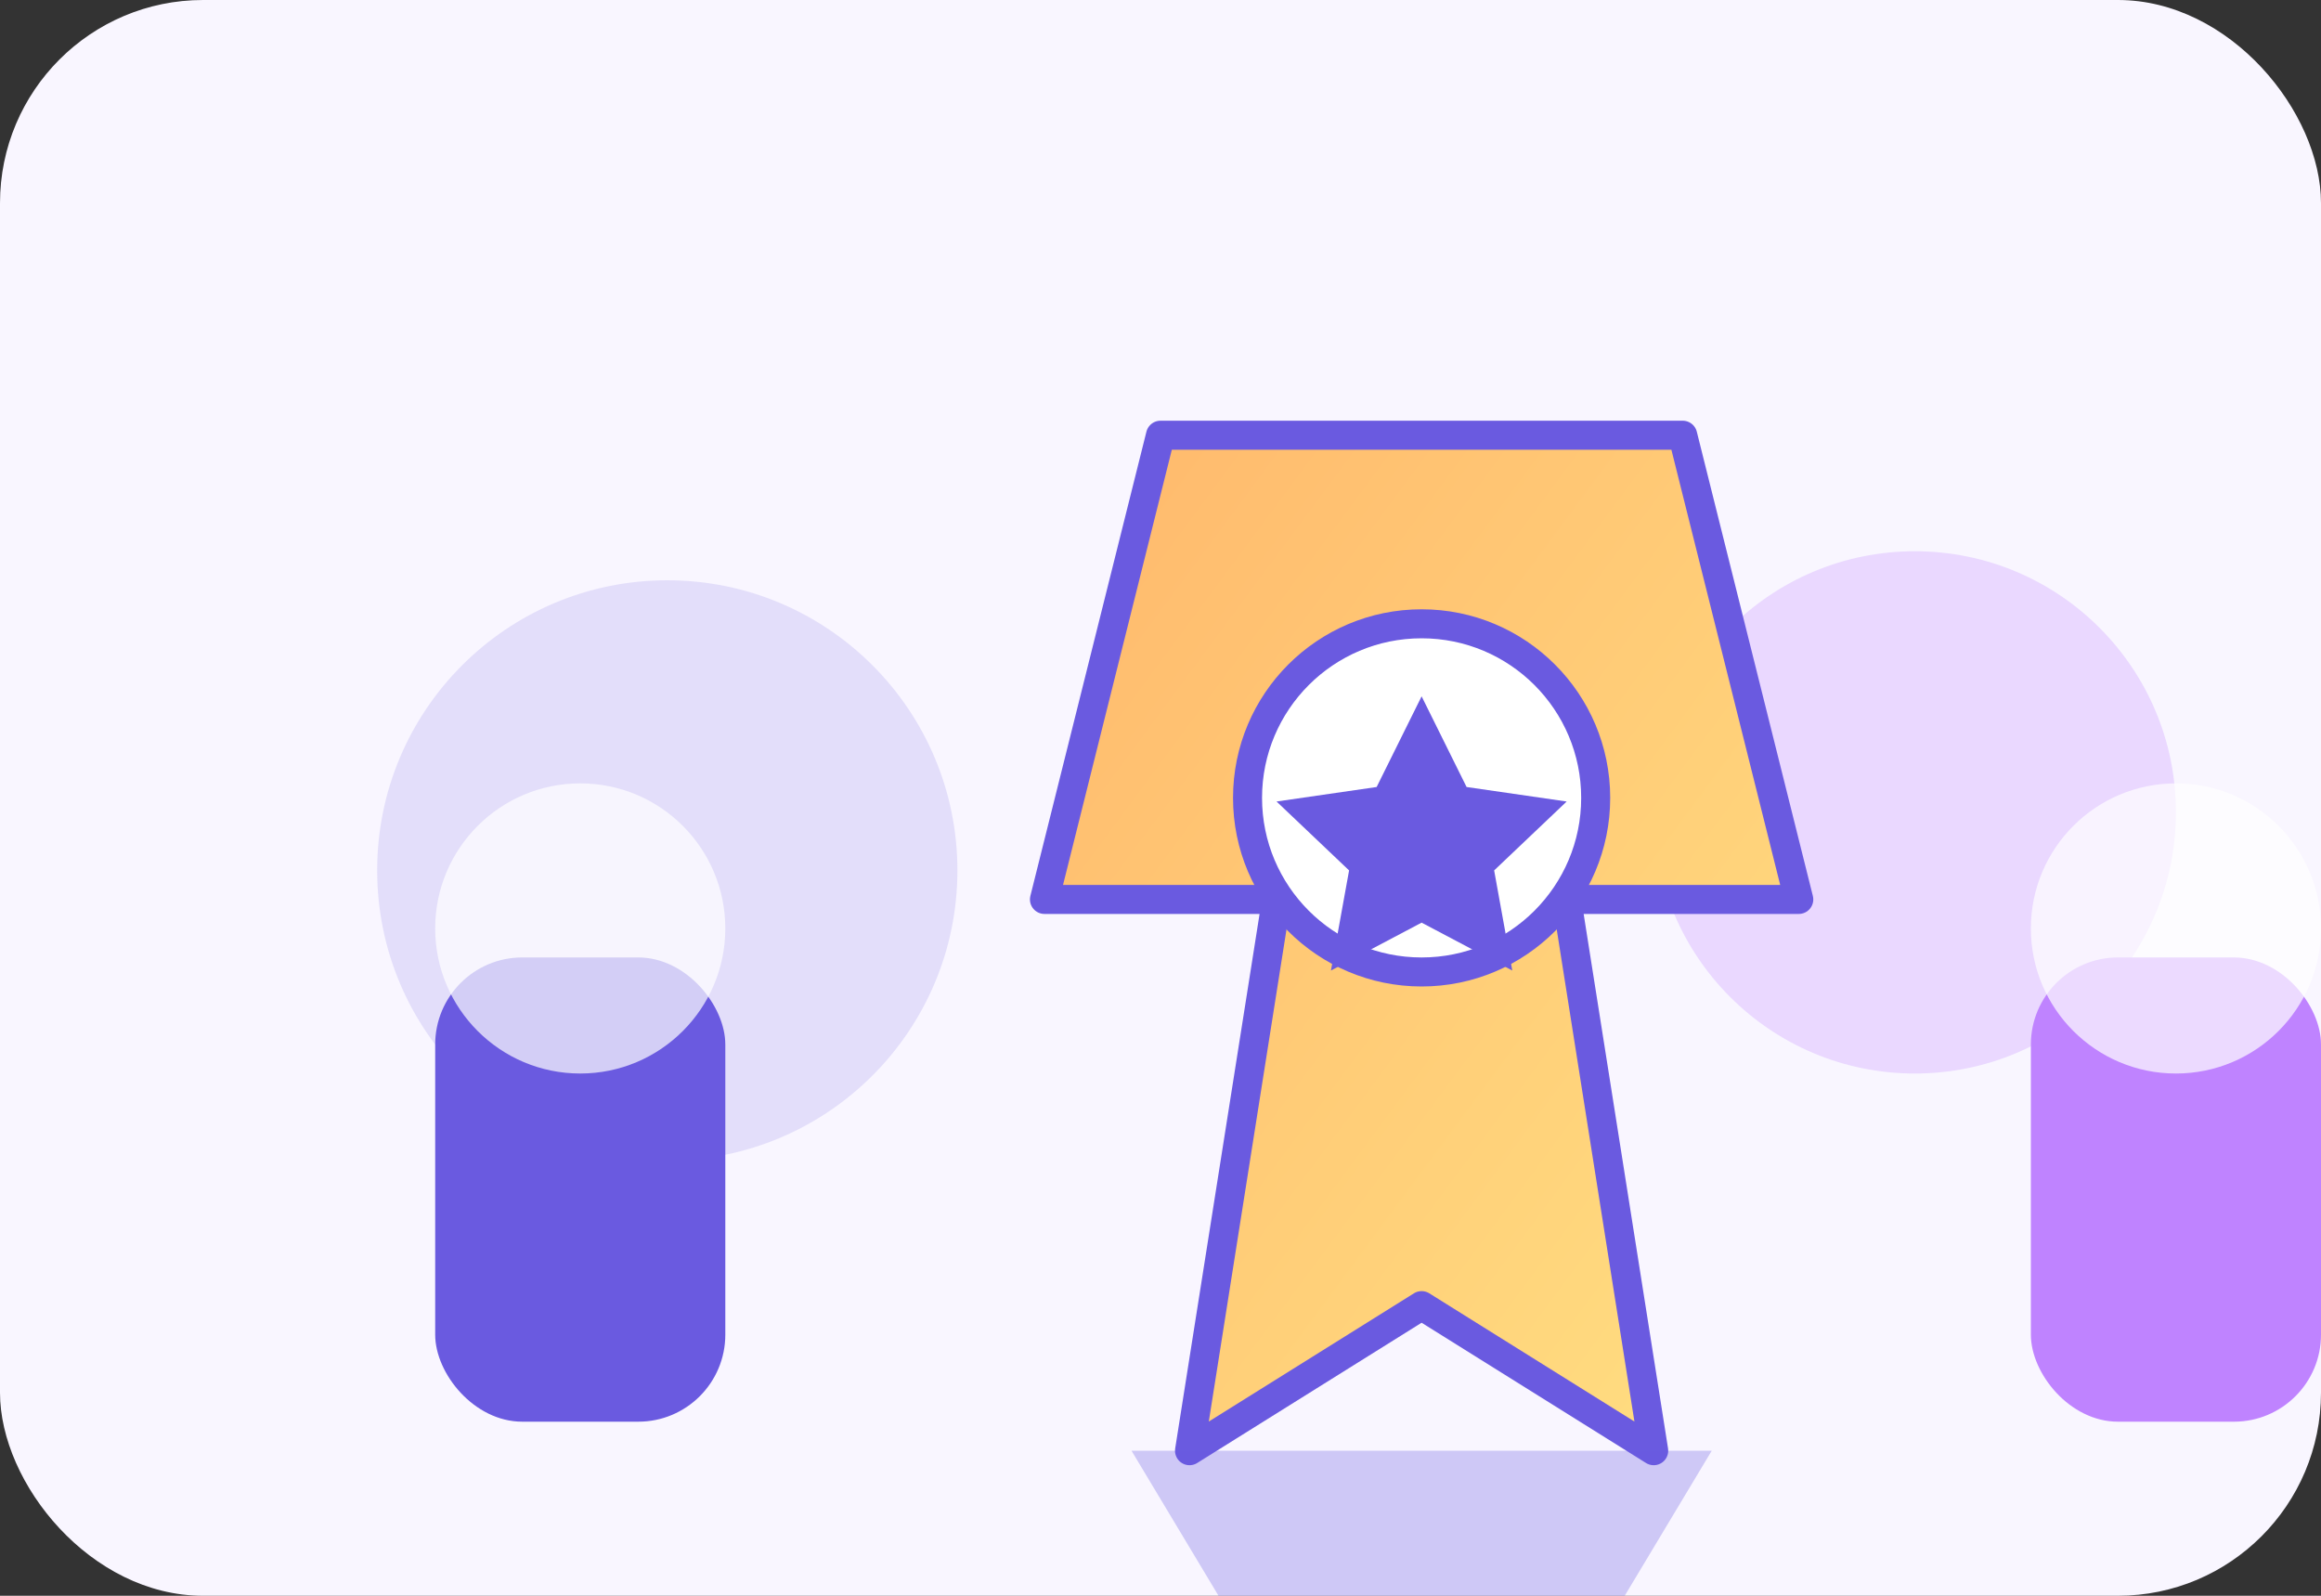 <svg xmlns="http://www.w3.org/2000/svg" viewBox="0 0 320 220" role="img" aria-labelledby="title desc">
  <rect x="0" y="0" width="320" height="220" fill="#333333" stroke="none"/>
  <title id="title">Rewards illustration</title>
  <desc id="desc">Medals and trophies celebrating achievements.</desc>
  <defs>
    <linearGradient id="rewardGradient" x1="0%" y1="0%" x2="100%" y2="100%">
      <stop offset="0%" stop-color="#ffb86c" />
      <stop offset="100%" stop-color="#ffe082" />
    </linearGradient>
  </defs>
  <rect width="320" height="220" rx="28" fill="#f9f6ff" />
  <g transform="translate(36 40)">
    <circle cx="56" cy="80" r="40" fill="#6a5ae0" opacity="0.15" />
    <circle cx="228" cy="72" r="36" fill="#bf83ff" opacity="0.25" />
    <path d="M124 20h72l16 64h-32l12 76-32-20-32 20 12-76h-32l16-64z" fill="url(#rewardGradient)" stroke="#6a5ae0" stroke-width="4" stroke-linejoin="round" />
    <path d="M120 160h80l-12 20h-56l-12-20z" fill="#6a5ae0" opacity="0.3" />
    <circle cx="160" cy="70" r="24" fill="#fff" stroke="#6a5ae0" stroke-width="4" />
    <path d="M160 56l6.2 12.5 13.8 2-10 9.5 2.5 13.8-12.5-6.6-12.5 6.6 2.5-13.8-10-9.5 13.8-2L160 56z" fill="#6a5ae0" />
    <rect x="24" y="92" width="40" height="64" rx="12" fill="#6a5ae0" />
    <rect x="244" y="92" width="40" height="64" rx="12" fill="#bf83ff" />
    <circle cx="44" cy="88" r="20" fill="#fff" opacity="0.7" />
    <circle cx="264" cy="88" r="20" fill="#fff" opacity="0.7" />
  </g>
</svg>
